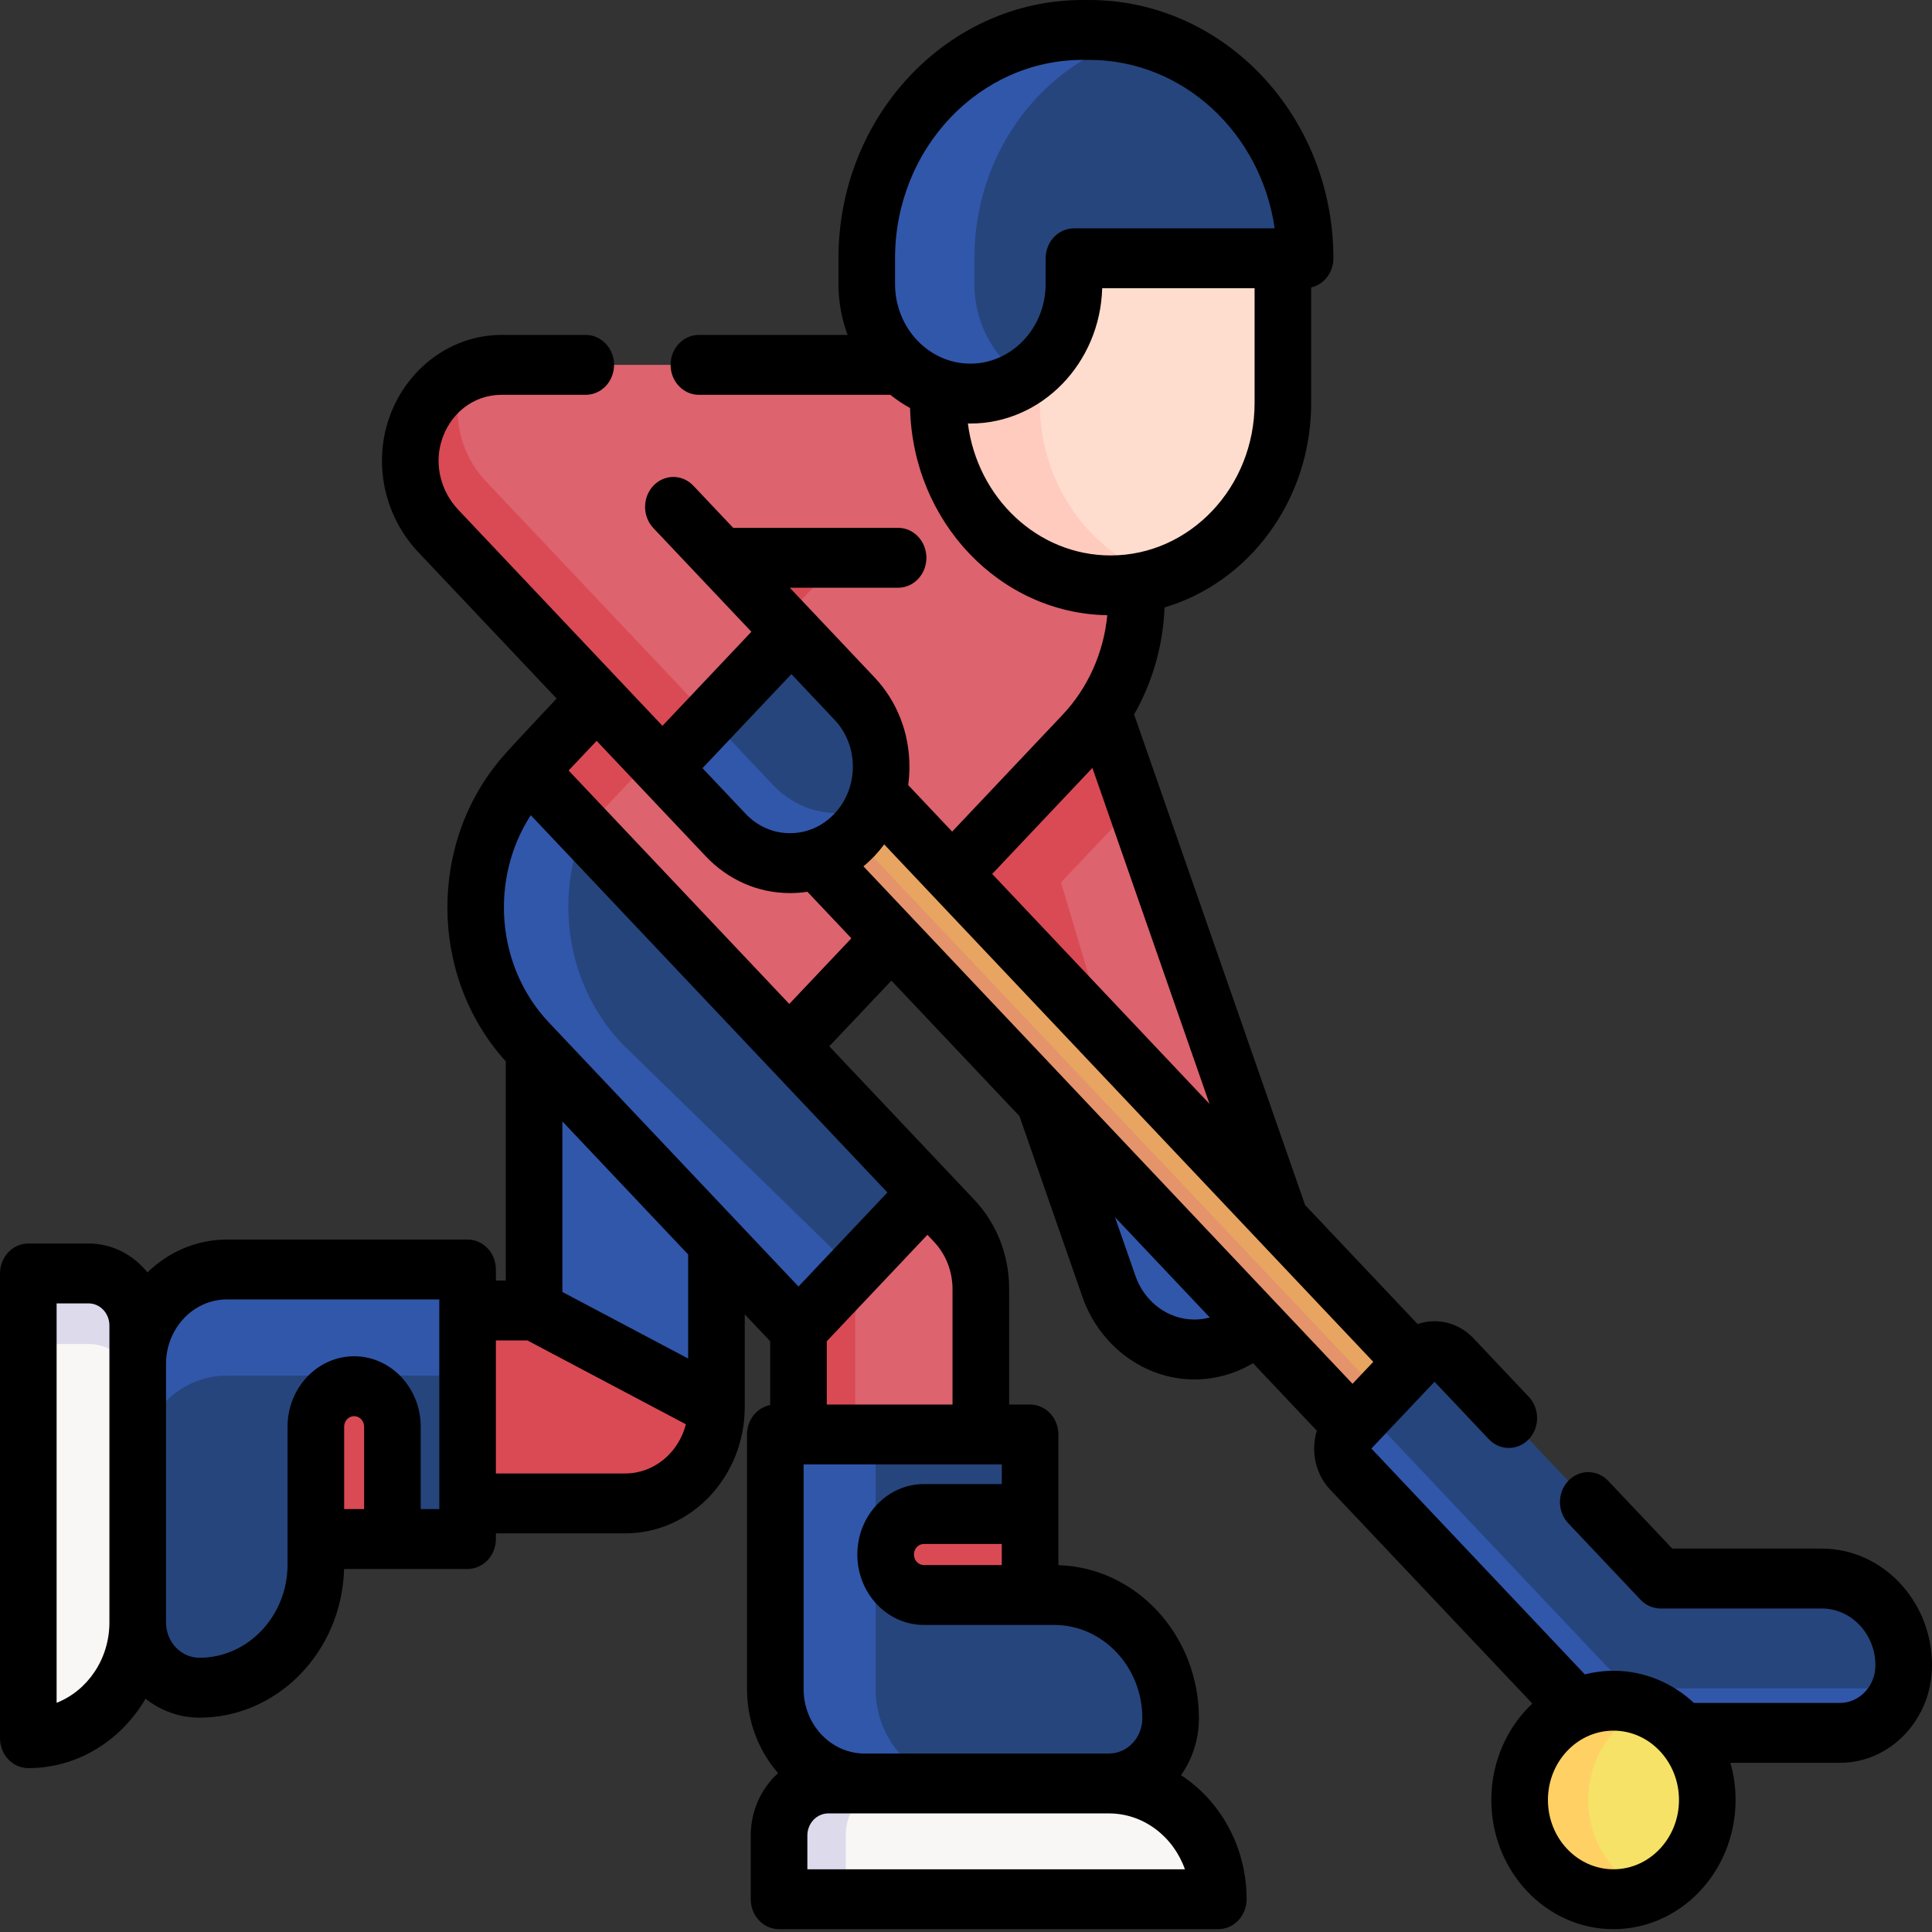 <svg width="73" height="73" viewBox="0 0 73 73" fill="none" xmlns="http://www.w3.org/2000/svg">
<rect x="0" y="0" width="73" height="73" fill="#333333" stroke="none"/>
<path d="M46.325 50.764C45.943 50.914 45.54 50.99 45.133 50.99C43.731 50.99 42.414 50.079 41.902 48.605L40.836 45.55L42.877 42.576L47.3 43.028L48.366 46.083C49.024 47.972 48.111 50.067 46.325 50.764Z" fill="#3157AB"/>
<path d="M47.3 43.028L43.429 44.538L40.836 45.549L37.526 36.055L34.952 28.672L32.218 20.829L30.75 16.622L37.216 14.1L38.295 17.193L42.89 30.379L47.3 43.028Z" fill="#DD636E"/>
<path d="M43.429 44.538L40.836 45.549L37.526 36.055L34.952 28.672L39.619 31.77L43.429 44.538Z" fill="#DA4A54"/>
<path d="M42.89 30.379L37.526 36.055L32.218 20.829L33.618 19.348C34.915 17.976 36.596 17.257 38.295 17.193L42.89 30.379ZM27.07 53.161C27.07 55.174 25.528 56.805 23.625 56.805H10.703C8.801 56.805 7.258 55.174 7.258 53.161C7.257 52.682 7.346 52.208 7.519 51.766C7.692 51.324 7.946 50.923 8.266 50.585C8.891 49.924 9.752 49.516 10.703 49.516H20.18L27.07 53.161Z" fill="#DA4A54"/>
<path d="M27.07 34.489V53.161L20.181 49.516V34.489H27.07Z" fill="#3157AB"/>
<path d="M40.903 17.391C38.183 14.513 33.773 14.513 31.053 17.391L19.972 29.113L29.823 39.535L40.903 27.812C43.623 24.934 43.623 20.269 40.903 17.391Z" fill="#DD636E"/>
<path d="M41.845 18.627C39.15 16.795 35.52 17.126 33.161 19.622L22.081 31.344L19.972 29.113L31.053 17.391C33.773 14.513 38.184 14.513 40.904 17.391C41.258 17.766 41.574 18.18 41.845 18.627Z" fill="#DA4A54"/>
<path d="M35.043 45.057L33.48 49.272L30.17 50.211L19.986 39.438C17.296 36.59 17.296 31.975 19.986 29.128L35.043 45.057Z" fill="#26457D"/>
<path d="M37.06 48.702V54.046C37.06 56.059 35.518 57.69 33.615 57.69C31.713 57.69 30.17 56.059 30.17 54.046V50.211L35.043 45.057L36.051 46.125C36.371 46.463 36.625 46.865 36.798 47.307C36.971 47.749 37.06 48.223 37.06 48.702Z" fill="#DD636E"/>
<path d="M32.314 48.027V49.603L30.17 50.211L19.986 39.437C17.296 36.59 17.296 31.975 19.986 29.127L22.059 31.322C20.945 33.995 21.421 37.233 23.491 39.424L32.314 48.027Z" fill="#3157AB"/>
<path d="M30.17 54.187V50.211L32.273 47.986L32.314 48.027V54.245L30.17 54.187Z" fill="#DA4A54"/>
<path d="M53.26 55.455C53.047 55.455 52.836 55.41 52.639 55.324C52.442 55.238 52.263 55.111 52.112 54.951L29.738 31.28C29.104 30.609 29.104 29.521 29.738 28.85C30.372 28.179 31.399 28.179 32.034 28.85L54.408 52.522C55.042 53.193 55.042 54.281 54.408 54.951C54.258 55.111 54.079 55.238 53.882 55.324C53.685 55.41 53.474 55.455 53.26 55.455Z" fill="#E7A561"/>
<path d="M54.82 54.217C54.744 54.495 54.603 54.747 54.409 54.951C54.258 55.111 54.079 55.238 53.882 55.324C53.685 55.41 53.474 55.455 53.26 55.454C53.047 55.455 52.836 55.41 52.639 55.324C52.442 55.238 52.263 55.111 52.112 54.951L29.738 31.28C29.103 30.608 29.103 29.521 29.738 28.85C29.931 28.645 30.17 28.496 30.433 28.416C30.352 28.711 30.347 29.024 30.419 29.322C30.491 29.62 30.638 29.892 30.843 30.11L53.219 53.782C53.369 53.942 53.548 54.069 53.745 54.155C53.942 54.241 54.154 54.285 54.367 54.285C54.52 54.285 54.672 54.262 54.82 54.217Z" fill="#E4936B"/>
<path d="M71.931 62.924C71.931 64.334 70.85 65.477 69.518 65.477H61.601C60.87 65.477 60.169 65.17 59.652 64.623L51.022 55.492C50.928 55.392 50.853 55.274 50.802 55.144C50.751 55.014 50.725 54.874 50.725 54.733C50.725 54.592 50.751 54.453 50.802 54.323C50.853 54.193 50.928 54.074 51.022 53.975L53.485 51.368C53.579 51.269 53.691 51.19 53.814 51.136C53.937 51.082 54.069 51.054 54.202 51.054C54.335 51.054 54.467 51.082 54.59 51.136C54.713 51.19 54.825 51.269 54.919 51.368L62.743 59.646H68.832C70.543 59.646 71.931 61.113 71.931 62.924Z" fill="#26457D"/>
<path d="M71.893 63.369C71.695 64.567 70.707 65.477 69.517 65.477H61.601C61.239 65.477 60.881 65.401 60.547 65.255C60.212 65.108 59.909 64.894 59.653 64.623L51.021 55.492C50.626 55.072 50.626 54.393 51.021 53.975L51.772 53.182C51.798 53.42 51.899 53.642 52.06 53.811L60.69 62.942C61.208 63.489 61.909 63.796 62.64 63.796H70.556C71.05 63.796 71.51 63.639 71.893 63.369Z" fill="#3157AB"/>
<path d="M37.236 21.075H27.26L29.903 23.871L28.325 27.213L25.031 29.025L16.563 20.066C15.659 19.11 15.276 17.709 15.636 16.413C15.844 15.655 16.279 14.99 16.875 14.516C17.472 14.042 18.197 13.786 18.943 13.786H37.236V21.075Z" fill="#DD636E"/>
<path d="M32.286 31.545C31.966 31.884 31.587 32.153 31.168 32.337C30.75 32.52 30.302 32.614 29.849 32.614C29.397 32.614 28.949 32.52 28.531 32.337C28.114 32.153 27.734 31.884 27.415 31.545L25.032 29.025L29.905 23.871L32.286 26.392C33.632 27.815 33.632 30.122 32.286 31.545Z" fill="#26457D"/>
<path d="M27.383 27.73L25.031 29.025L16.563 20.067C15.659 19.11 15.276 17.709 15.636 16.413C15.777 15.899 16.024 15.424 16.358 15.022C16.693 14.62 17.108 14.301 17.572 14.088C17.514 14.229 17.464 14.374 17.423 14.522C17.064 15.818 17.447 17.219 18.351 18.176L26.818 27.134H26.82L27.383 27.73Z" fill="#DA4A54"/>
<path d="M33.011 30.419C32.839 30.84 32.593 31.222 32.286 31.546C31.966 31.885 31.587 32.154 31.168 32.337C30.75 32.52 30.302 32.615 29.849 32.614C29.397 32.615 28.949 32.52 28.531 32.337C28.114 32.154 27.734 31.885 27.415 31.546L25.032 29.025L26.82 27.134L29.202 29.655C29.521 29.994 29.901 30.263 30.319 30.446C30.736 30.629 31.184 30.724 31.637 30.724C32.11 30.724 32.578 30.62 33.011 30.419Z" fill="#3157AB"/>
<path d="M41.962 22.118C38.366 22.118 35.451 19.034 35.451 15.229V9.759C35.451 5.954 38.366 2.87 41.962 2.87C45.558 2.87 48.473 5.954 48.473 9.759V15.229C48.473 19.034 45.558 22.118 41.962 22.118Z" fill="#FFDDCE"/>
<path d="M43.88 21.814C43.259 22.016 42.612 22.118 41.962 22.117C38.367 22.117 35.451 19.035 35.451 15.229V9.759C35.451 5.955 38.367 2.871 41.962 2.871C42.63 2.871 43.275 2.977 43.88 3.176C41.221 4.041 39.288 6.662 39.288 9.759V15.229C39.288 18.327 41.221 20.947 43.88 21.814Z" fill="#FFCBBE"/>
<path d="M49.312 9.759H40.579V10.73C40.579 13.017 38.826 14.871 36.664 14.871C34.503 14.871 32.75 13.017 32.75 10.73V9.759C32.75 4.994 36.401 1.131 40.905 1.131H41.158C45.661 1.131 49.312 4.994 49.312 9.759Z" fill="#26457D"/>
<path d="M36.816 9.759V10.73C36.815 11.274 36.916 11.812 37.112 12.315C37.309 12.817 37.598 13.274 37.962 13.658C38.184 13.892 38.43 14.098 38.697 14.271C38.085 14.664 37.381 14.872 36.665 14.871C35.584 14.871 34.606 14.408 33.897 13.658C33.533 13.274 33.244 12.817 33.047 12.315C32.85 11.812 32.749 11.274 32.75 10.73V9.759C32.75 4.993 36.402 1.131 40.905 1.131H41.159C41.815 1.131 42.453 1.213 43.065 1.369C39.479 2.276 36.816 5.688 36.816 9.759Z" fill="#3157AB"/>
<path d="M46.034 71.762H29.436V69.354C29.436 68.269 30.268 67.388 31.295 67.388L37.06 65.672L41.9 67.388C44.183 67.388 46.034 69.346 46.034 71.762Z" fill="#F9F6F6"/>
<path d="M38.211 66.081L33.815 67.388C32.789 67.388 31.956 68.269 31.956 69.355V71.762H29.436V69.355C29.436 68.269 30.268 67.388 31.295 67.388L37.06 65.672L38.211 66.081Z" fill="#DDDAEC"/>
<path d="M39.833 60.267H38.922L37.714 58.093L38.922 57.207V54.201H29.295V63.819C29.295 65.79 30.805 67.388 32.669 67.388H41.9C43.188 67.388 44.232 66.284 44.232 64.921C44.232 62.351 42.263 60.267 39.833 60.267Z" fill="#26457D"/>
<path d="M36.458 67.387H32.668C30.805 67.387 29.295 65.79 29.295 63.819V54.201H33.084V63.819C33.084 65.79 34.595 67.387 36.458 67.387Z" fill="#3157AB"/>
<path d="M34.91 57.207H38.922V60.267H34.91C34.112 60.267 33.464 59.582 33.464 58.737C33.464 57.892 34.112 57.207 34.91 57.207Z" fill="#DA4A54"/>
<path d="M1.069 65.676V48.116H3.345C4.371 48.116 5.203 48.997 5.203 50.083L6.825 56.182L5.203 61.303C5.203 63.718 3.352 65.676 1.069 65.676Z" fill="#F9F6F6"/>
<path d="M6.439 57.4L5.203 52.749C5.203 51.663 4.371 50.783 3.344 50.783H1.069V48.116H3.344C4.371 48.116 5.203 48.997 5.203 50.083L6.825 56.182L6.439 57.4Z" fill="#DDDAEC"/>
<path d="M11.934 59.116V58.152L13.989 56.873L14.826 58.152H17.667V47.967H8.577C6.713 47.967 5.203 49.565 5.203 51.536V61.303C5.203 62.665 6.247 63.77 7.535 63.77C9.964 63.77 11.934 61.686 11.934 59.116Z" fill="#26457D"/>
<path d="M5.204 55.544V51.535C5.204 49.564 6.714 47.967 8.577 47.967H17.668V51.975H8.577C6.714 51.975 5.204 53.573 5.204 55.544Z" fill="#3157AB"/>
<path d="M14.827 53.908V58.152H11.934V53.908C11.934 53.062 12.582 52.377 13.38 52.377C14.179 52.377 14.827 53.063 14.827 53.908Z" fill="#DA4A54"/>
<path d="M60.964 71.762C62.922 71.762 64.509 70.082 64.509 68.011C64.509 65.94 62.922 64.26 60.964 64.26C59.006 64.26 57.419 65.94 57.419 68.011C57.419 70.082 59.006 71.762 60.964 71.762Z" fill="#F6E266"/>
<path d="M62.261 71.502C61.848 71.674 61.407 71.761 60.964 71.761C59.006 71.761 57.419 70.082 57.419 68.011C57.419 65.938 59.006 64.26 60.964 64.26C61.421 64.26 61.859 64.352 62.261 64.519C60.944 65.065 60.011 66.423 60.011 68.011C60.011 69.598 60.944 70.956 62.261 71.502Z" fill="#FFD064"/>
<path d="M68.833 58.513H63.186L60.767 55.955C60.567 55.742 60.295 55.623 60.011 55.623C59.728 55.623 59.456 55.742 59.255 55.955C59.055 56.167 58.942 56.455 58.942 56.755C58.942 57.055 59.055 57.342 59.255 57.554L61.987 60.445C62.086 60.55 62.204 60.633 62.334 60.69C62.464 60.747 62.603 60.776 62.743 60.776H68.833C69.951 60.776 70.862 61.74 70.862 62.924C70.862 63.708 70.259 64.345 69.519 64.345H64.006C63.194 63.589 62.129 63.129 60.964 63.129C60.591 63.129 60.229 63.177 59.882 63.266L51.817 54.733L54.203 52.209L56.254 54.379C56.455 54.592 56.727 54.711 57.01 54.711C57.294 54.711 57.566 54.592 57.766 54.379C57.967 54.167 58.079 53.88 58.079 53.58C58.079 53.279 57.967 52.992 57.766 52.779L55.676 50.568C55.483 50.363 55.253 50.2 55 50.089C54.747 49.978 54.476 49.922 54.202 49.922H54.2C53.981 49.922 53.767 49.96 53.564 50.029L49.312 45.531L42.852 26.996C43.551 25.772 43.947 24.381 44.002 22.952C47.194 22.007 49.542 18.904 49.542 15.229V10.863C50.022 10.752 50.382 10.3 50.382 9.759C50.382 4.378 46.244 0 41.158 0H40.905C35.819 0 31.681 4.378 31.681 9.759V10.73C31.681 11.409 31.804 12.058 32.026 12.655H26.407C26.123 12.655 25.851 12.774 25.651 12.987C25.45 13.199 25.338 13.486 25.338 13.787C25.338 14.087 25.45 14.374 25.651 14.586C25.851 14.799 26.123 14.918 26.407 14.918H33.641C33.876 15.107 34.125 15.274 34.387 15.417C34.481 19.709 37.776 23.177 41.839 23.246C41.7 24.67 41.103 26 40.146 27.012L35.977 31.422L34.316 29.664C34.347 29.436 34.363 29.204 34.363 28.969C34.363 27.693 33.894 26.494 33.042 25.593L29.842 22.207H33.935C34.219 22.207 34.491 22.088 34.691 21.875C34.892 21.663 35.004 21.376 35.004 21.076C35.004 20.776 34.892 20.488 34.691 20.276C34.491 20.063 34.219 19.944 33.935 19.944H27.703L26.199 18.353C25.998 18.141 25.727 18.021 25.443 18.021C25.159 18.021 24.887 18.141 24.687 18.353C24.486 18.565 24.374 18.853 24.374 19.153C24.374 19.453 24.486 19.741 24.687 19.953L26.504 21.875L26.51 21.881L28.391 23.871L25.031 27.425L17.32 19.266C16.67 18.579 16.418 17.609 16.663 16.73C16.962 15.646 17.878 14.918 18.943 14.918H22.132C22.416 14.918 22.688 14.799 22.889 14.587C23.089 14.374 23.202 14.087 23.202 13.787C23.202 13.487 23.089 13.199 22.889 12.987C22.688 12.775 22.416 12.655 22.132 12.655H18.943C16.95 12.655 15.168 14.07 14.611 16.093C14.146 17.765 14.604 19.593 15.807 20.866L21.032 26.394C21.032 26.394 19.114 28.435 19.074 28.501C16.169 31.752 16.181 36.869 19.111 40.105V48.385H18.737V47.967C18.737 47.667 18.625 47.379 18.424 47.167C18.223 46.955 17.951 46.836 17.668 46.836H8.577C7.419 46.836 6.364 47.307 5.572 48.078C5.035 47.41 4.236 46.985 3.345 46.985H1.069C0.786 46.985 0.514 47.105 0.313 47.317C0.113 47.529 0 47.817 0 48.117L0 65.677C0 65.977 0.113 66.264 0.313 66.477C0.514 66.689 0.786 66.808 1.069 66.808C2.94 66.808 4.583 65.757 5.5 64.185C6.087 64.651 6.801 64.902 7.535 64.901C10.498 64.901 12.917 62.396 13.001 59.283H17.668C17.951 59.283 18.223 59.164 18.424 58.952C18.625 58.74 18.737 58.452 18.737 58.152V57.937H23.625C26.114 57.937 28.14 55.795 28.14 53.161V49.662L29.101 50.679V53.089C28.603 53.186 28.225 53.646 28.225 54.201V63.819C28.225 65.044 28.671 66.161 29.399 66.998C28.768 67.567 28.367 68.412 28.367 69.355V71.762C28.367 72.062 28.479 72.35 28.68 72.562C28.881 72.774 29.152 72.893 29.436 72.893H46.034C46.317 72.893 46.589 72.774 46.79 72.562C46.99 72.35 47.103 72.062 47.103 71.762C47.103 69.783 46.11 68.044 44.624 67.074C45.064 66.453 45.302 65.698 45.301 64.921C45.301 61.787 42.933 59.227 39.991 59.139V54.201C39.991 53.901 39.878 53.613 39.678 53.401C39.477 53.189 39.205 53.07 38.922 53.07H38.13V48.701C38.13 47.426 37.66 46.227 36.806 45.324L31.334 39.534L33.681 37.052L38.518 42.169L40.897 48.996C41.548 50.865 43.249 52.122 45.132 52.122C45.665 52.122 46.19 52.022 46.694 51.826C46.918 51.738 47.136 51.632 47.345 51.508L49.755 54.058C49.689 54.276 49.655 54.504 49.655 54.733C49.655 55.322 49.872 55.876 50.265 56.292L57.898 64.367C56.949 65.262 56.349 66.563 56.349 68.011C56.349 70.703 58.419 72.893 60.964 72.893C63.508 72.893 65.578 70.703 65.578 68.011C65.578 67.523 65.51 67.052 65.383 66.608H69.518C71.438 66.608 73 64.955 73 62.924C73 60.492 71.131 58.513 68.833 58.513ZM2.139 64.341V49.248H3.345C3.554 49.248 3.755 49.336 3.903 49.492C4.05 49.649 4.134 49.861 4.134 50.083V61.303C4.134 62.693 3.303 63.881 2.139 64.341ZM13.004 57.02V53.907C13.004 53.688 13.173 53.509 13.381 53.509C13.588 53.509 13.758 53.688 13.758 53.907V57.02H13.004ZM16.599 57.02H15.896V53.907C15.896 52.44 14.768 51.246 13.381 51.246C11.993 51.246 10.865 52.44 10.865 53.907V59.116C10.865 61.058 9.371 62.638 7.535 62.638C6.839 62.638 6.273 62.039 6.273 61.303V51.536C6.273 50.192 7.306 49.098 8.577 49.098H16.599V57.02ZM33.819 9.759C33.819 5.625 36.998 2.263 40.905 2.263H41.158C44.701 2.263 47.645 5.029 48.163 8.628H40.579C40.295 8.628 40.023 8.747 39.823 8.959C39.622 9.171 39.509 9.459 39.509 9.759V10.73C39.509 12.39 38.233 13.74 36.664 13.74C35.096 13.74 33.819 12.39 33.819 10.73V9.759H33.819ZM36.571 16C36.602 16.001 36.633 16.003 36.664 16.003C39.362 16.003 41.566 13.724 41.646 10.89H47.404V15.229C47.404 18.404 44.963 20.987 41.962 20.987C39.209 20.987 36.929 18.811 36.571 16ZM41.276 29.016L45.701 41.71L37.49 33.022L41.276 29.016ZM51.889 51.457L51.105 52.286L32.625 32.734C32.771 32.614 32.91 32.484 33.042 32.345C33.172 32.206 33.295 32.059 33.409 31.905L51.889 51.457ZM29.903 25.471L31.529 27.193C31.75 27.425 31.926 27.702 32.045 28.007C32.164 28.312 32.225 28.639 32.224 28.969C32.224 29.64 31.977 30.271 31.529 30.745C31.309 30.98 31.048 31.165 30.759 31.292C30.471 31.418 30.162 31.483 29.85 31.482C29.538 31.483 29.229 31.419 28.94 31.292C28.652 31.166 28.39 30.98 28.17 30.745L26.543 29.025L29.903 25.471ZM23.625 55.674H18.737V50.648H19.928L25.916 53.816C25.643 54.884 24.721 55.674 23.625 55.674ZM26.001 51.331L21.25 48.817V42.373L26.001 47.399V51.331H26.001ZM20.742 38.637C18.731 36.509 18.502 33.199 20.055 30.801L33.53 45.057L30.171 48.611L20.742 38.637ZM30.506 70.63V69.354C30.506 69.133 30.589 68.921 30.737 68.764C30.885 68.608 31.085 68.52 31.295 68.519H41.9C43.214 68.519 44.337 69.399 44.772 70.63H30.506ZM43.163 64.921C43.163 65.658 42.596 66.257 41.9 66.257H32.669C31.398 66.257 30.364 65.163 30.364 63.819V55.332H37.852V56.075H34.91C33.523 56.075 32.394 57.269 32.394 58.737C32.394 60.205 33.523 61.398 34.91 61.398H39.833C41.669 61.398 43.163 62.979 43.163 64.921ZM34.91 59.136C34.702 59.136 34.533 58.957 34.533 58.737C34.533 58.517 34.702 58.338 34.91 58.338H37.852V59.136H34.91ZM35.991 53.07H31.24V50.679L35.042 46.657L35.294 46.924C35.739 47.396 35.989 48.035 35.991 48.701V53.07ZM29.823 37.934L21.485 29.113L22.544 27.993L26.657 32.344C27.508 33.248 28.642 33.745 29.85 33.745C30.07 33.745 30.29 33.728 30.508 33.695L32.169 35.453L29.823 37.934ZM45.133 49.859C44.142 49.859 43.247 49.198 42.904 48.214L42.129 45.99L45.712 49.781C45.523 49.832 45.328 49.858 45.133 49.859ZM60.964 70.63C59.599 70.63 58.488 69.455 58.488 68.011C58.488 66.567 59.599 65.392 60.964 65.392C62.329 65.392 63.44 66.567 63.44 68.011C63.44 69.455 62.329 70.63 60.964 70.63Z" fill="black"/>
</svg>

